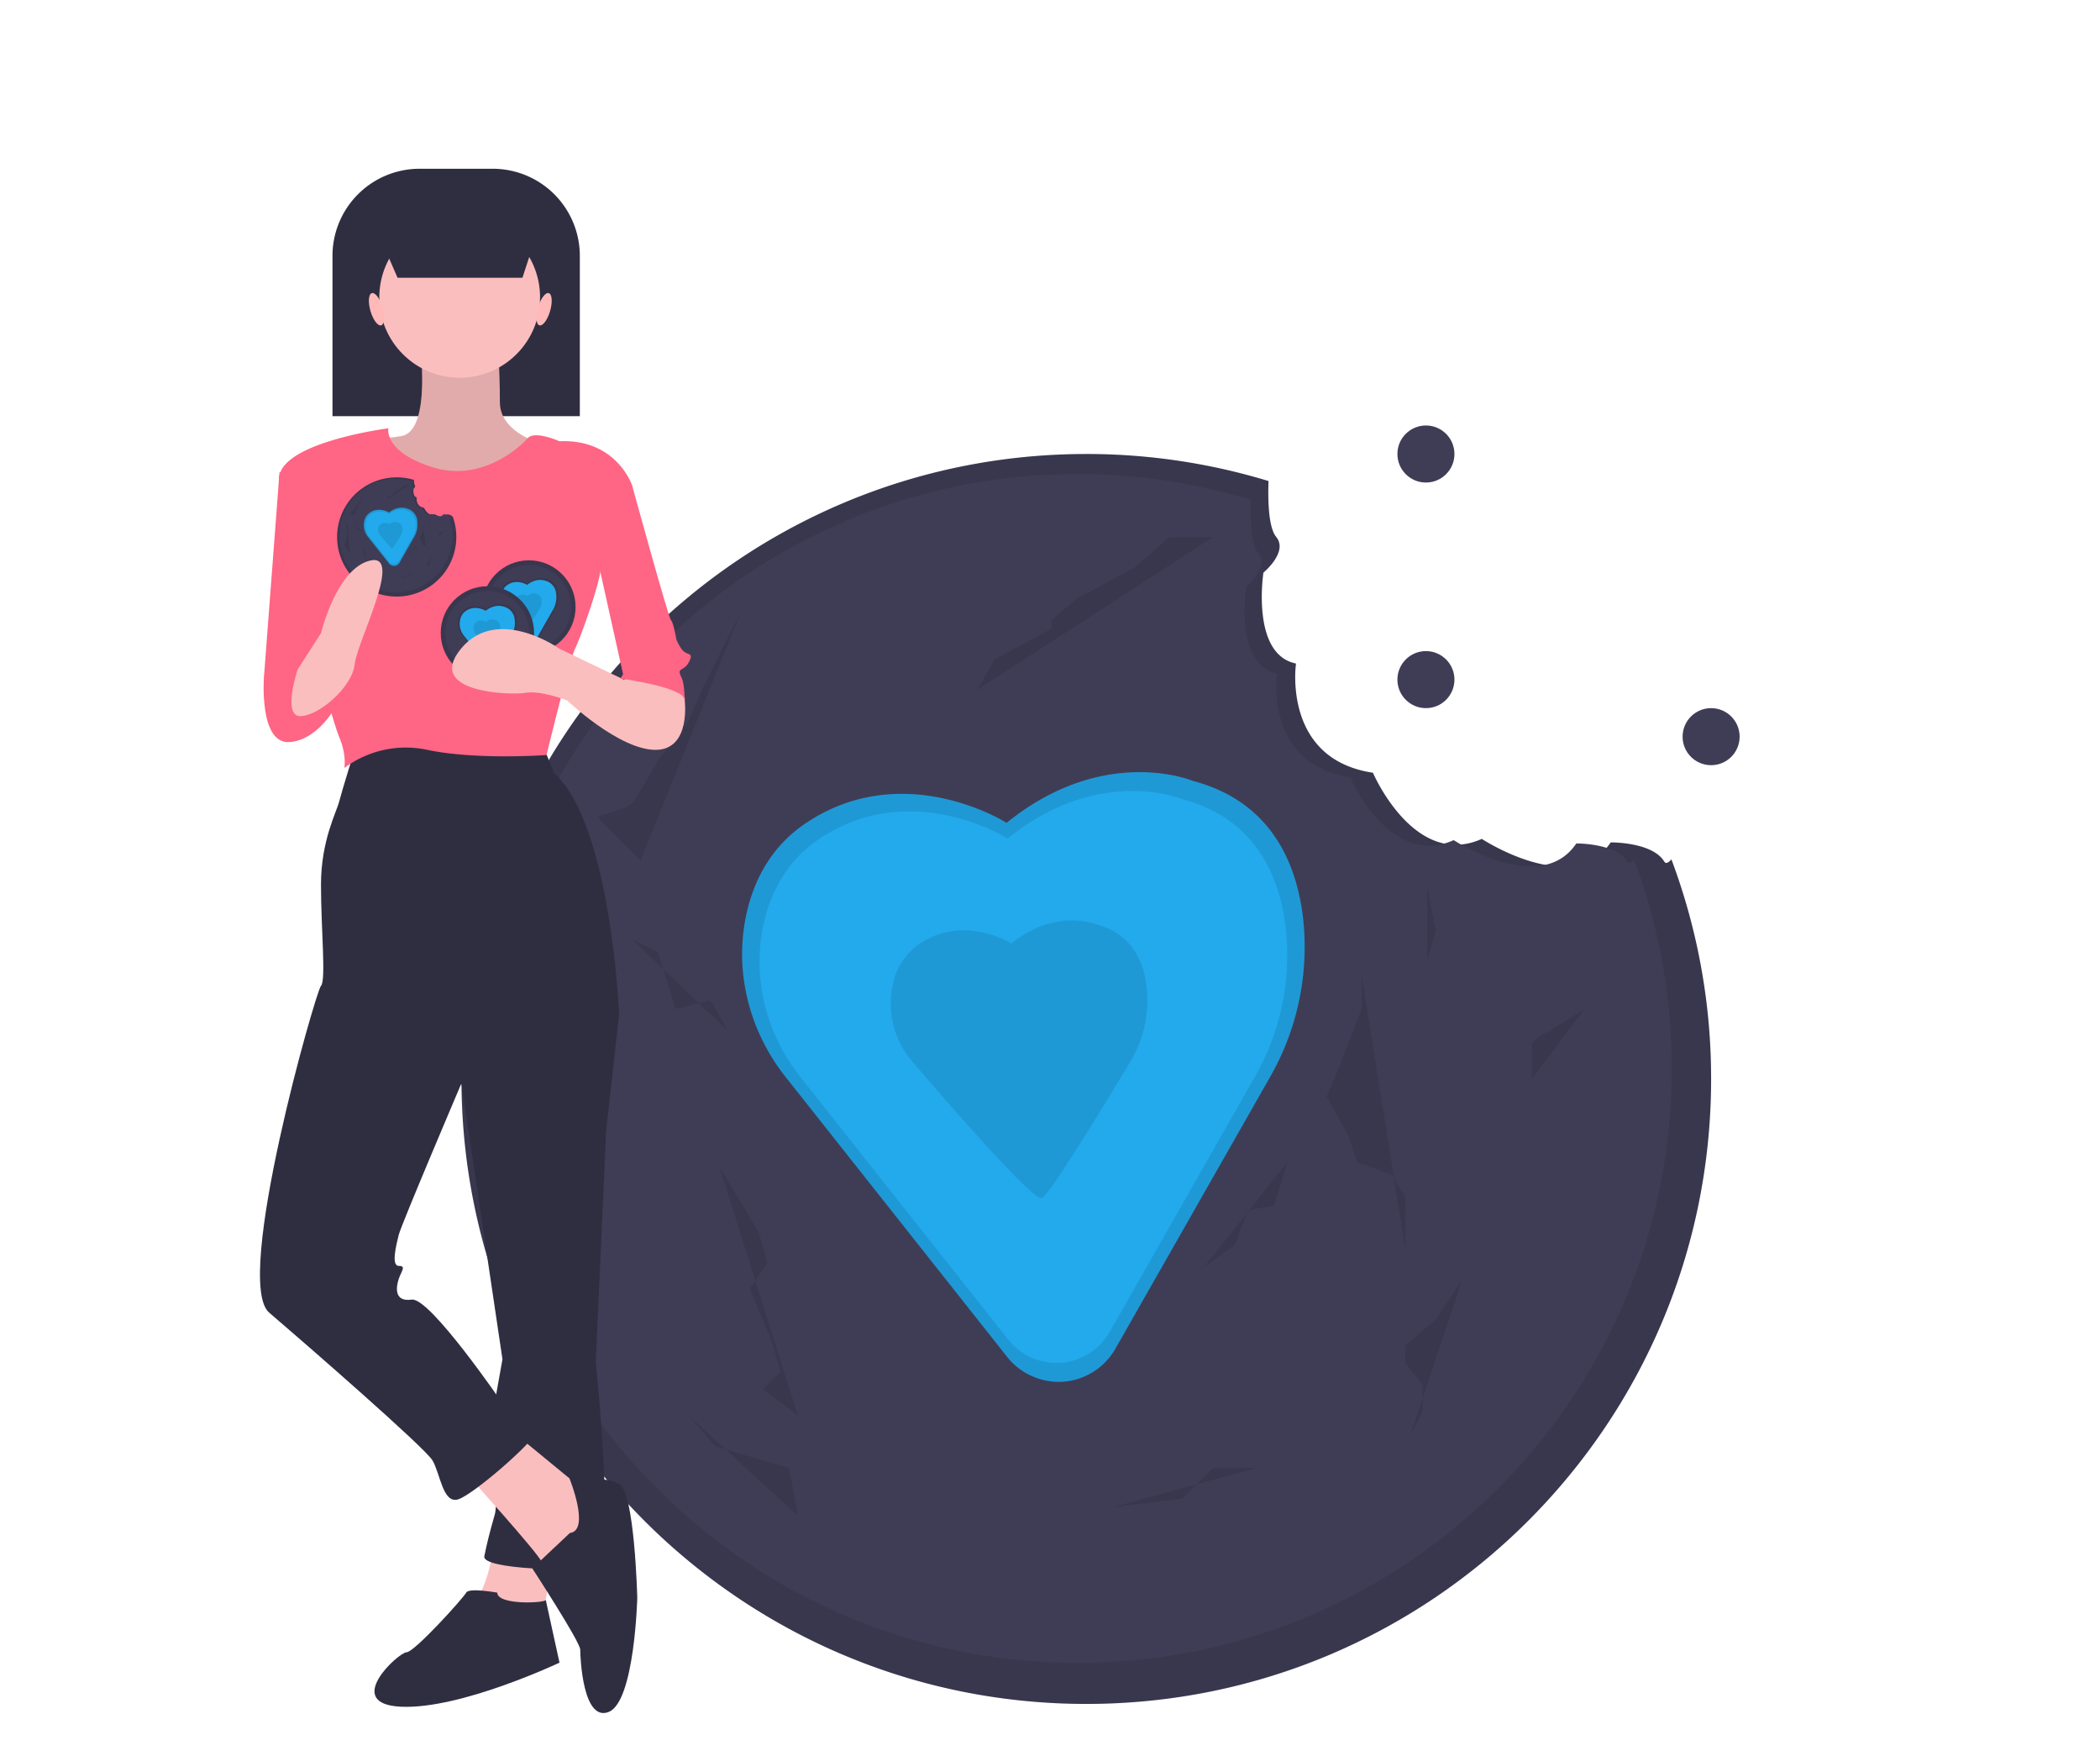 <svg width="810" height="677.079" xmlns="http://www.w3.org/2000/svg">
 <title>cookie love</title>

 <g>
  <title>background</title>
  <rect fill="none" id="canvas_background" height="679.079" width="812" y="-1" x="-1"/>
 </g>
 <g>
  <title>Layer 1</title>
  <circle id="svg_3" fill="#3f3d56" r="11" cy="175.079" cx="550"/>
  <circle id="svg_4" fill="#3f3d56" r="11" cy="262.079" cx="550"/>
  <circle id="svg_5" fill="#3f3d56" r="11" cy="284.079" cx="660"/>
  <path id="svg_7" fill="#3f3d56" d="m641.916,332.235c-4.594,-7.577 -20.639,-7.381 -20.639,-7.381c-14.609,21.706 -49.726,-1.351 -49.726,-1.351c-26.082,11.669 -41.996,-25.517 -41.996,-25.517c-35.095,-5.248 -29.673,-42.107 -29.673,-42.107c-17.46,-3.506 -12.561,-35.074 -12.561,-35.074s9.688,-7.946 4.921,-13.759c-3.031,-3.696 -3.219,-14.302 -2.955,-21.543a240.948,240.948 0 0 0 -70.287,-10.425c-133.101,0 -241,107.899 -241,241s107.899,241 241,241s241,-107.899 241,-241a240.445,240.445 0 0 0 -15.312,-84.675c-1.237,1.396 -2.196,1.78 -2.772,0.83z"/>
  <path id="svg_8" opacity="0.1" d="m641.916,332.235c-4.594,-7.577 -20.639,-7.381 -20.639,-7.381c-14.609,21.706 -49.726,-1.351 -49.726,-1.351c-26.082,11.669 -41.996,-25.517 -41.996,-25.517c-35.095,-5.248 -29.673,-42.107 -29.673,-42.107c-17.46,-3.506 -12.561,-35.074 -12.561,-35.074s9.688,-7.946 4.921,-13.759c-3.031,-3.696 -3.219,-14.302 -2.955,-21.543a240.948,240.948 0 0 0 -70.287,-10.425c-133.101,0 -241,107.899 -241,241s107.899,241 241,241s241,-107.899 241,-241a240.445,240.445 0 0 0 -15.312,-84.675c-1.237,1.396 -2.196,1.78 -2.772,0.83z"/>
  <path id="svg_9" fill="#3f3d56" d="m627.633,332.283c-4.369,-7.206 -19.629,-7.02 -19.629,-7.02c-13.894,20.643 -47.292,-1.285 -47.292,-1.285c-24.806,11.098 -39.941,-24.268 -39.941,-24.268c-33.377,-4.991 -28.221,-40.045 -28.221,-40.045c-16.606,-3.334 -11.946,-33.357 -11.946,-33.357s9.214,-7.557 4.68,-13.086c-2.883,-3.515 -3.062,-13.602 -2.81,-20.488a229.153,229.153 0 0 0 -66.846,-9.914c-126.585,0 -229.203,102.618 -229.203,229.203s102.618,229.203 229.203,229.203s229.203,-102.618 229.203,-229.203a228.676,228.676 0 0 0 -14.563,-80.53c-1.177,1.328 -2.089,1.693 -2.636,0.79z"/>
  <path id="svg_10" fill="#22aaec" d="m388.262,317.317s-39.525,-25.152 -77.253,0c-13.205,8.803 -19.807,21.348 -22.811,33.937c-5.341,22.383 0.516,45.98 14.8,64.022l85.352,107.813a25.371,25.371 0 0 0 25.299,9.219q0.277,-0.062 0.558,-0.129a25.441,25.441 0 0 0 16.085,-12.213l59.359,-104.24a100.954,100.954 0 0 0 12.823,-62.795c-2.784,-21.437 -13.078,-44.035 -42.347,-51.783c0,0 -34.135,-14.373 -71.863,16.169z"/>
  <path id="svg_11" opacity="0.1" d="m388.262,317.317s-39.525,-25.152 -77.253,0c-13.205,8.803 -19.807,21.348 -22.811,33.937c-5.341,22.383 0.516,45.98 14.8,64.022l85.352,107.813a25.371,25.371 0 0 0 25.299,9.219q0.277,-0.062 0.558,-0.129a25.441,25.441 0 0 0 16.085,-12.213l59.359,-104.24a100.954,100.954 0 0 0 12.823,-62.795c-2.784,-21.437 -13.078,-44.035 -42.347,-51.783c0,0 -34.135,-14.373 -71.863,16.169z"/>
  <path id="svg_12" fill="#22aaec" d="m388.664,323.387s-37.077,-23.594 -72.469,0c-12.387,8.258 -18.581,20.026 -21.399,31.835c-5.011,20.997 0.484,43.132 13.883,60.057l80.066,101.135a23.8,23.8 0 0 0 23.732,8.648q0.26,-0.058 0.523,-0.121a23.866,23.866 0 0 0 15.089,-11.456l55.682,-97.784a94.702,94.702 0 0 0 12.029,-58.906c-2.611,-20.11 -12.268,-41.308 -39.725,-48.576c0,0 -32.021,-13.483 -67.413,15.168z"/>
  <path id="svg_13" opacity="0.1" d="m390.107,363.844s-18.039,-11.479 -35.258,0a24.904,24.904 0 0 0 -10.411,15.488a34.403,34.403 0 0 0 6.754,29.219s46.182,54.38 50.501,53.413q0.126,-0.028 0.255,-0.059c3.111,-0.747 34.432,-53.148 34.432,-53.148a46.075,46.075 0 0 0 5.852,-28.659c-1.27,-9.784 -5.969,-20.097 -19.327,-23.633c-0,-0 -15.579,-6.56 -32.798,7.38z"/>
  <polyline id="svg_14" opacity="0.1" points="277.434 449.785 282.49 458.212 292.601 475.065 295.972 486.862 289.231 496.974 297.657 517.198 301.028 528.995 294.287 535.736 307.769 545.848"/>
  <polyline id="svg_15" opacity="0.1" points="525.175 375.631 525.175 389.114 516.748 411.023 511.692 422.82 520.119 437.988 523.49 448.1 536.972 453.156 542.028 461.583 542.028 481.806"/>
  <path id="svg_16" opacity="0.1" d="m611.126,389.114l-13.483,8.427s-6.741,3.371 -6.741,5.056l0,13.483"/>
  <polyline id="svg_17" opacity="0.1" points="550.455 341.925 553.825 358.778 550.455 370.576"/>
  <polyline id="svg_18" opacity="0.1" points="563.937 493.604 553.825 508.771 542.028 518.883 542.028 525.624 548.769 534.051 548.769 544.163 543.713 554.275"/>
  <polyline id="svg_19" opacity="0.1" points="467.874 207.1 451.021 207.1 437.538 218.897 415.629 230.694 405.517 239.121 405.517 242.492 383.608 254.289 376.867 266.086"/>
  <path id="svg_20" opacity="0.1" d="m285.86,235.75l-15.168,30.336l-5.056,11.797l-11.797,15.168s-8.427,15.168 -10.112,16.853s-13.483,5.056 -13.483,5.056l16.853,16.853"/>
  <polyline id="svg_21" opacity="0.1" points="218.448 352.037 215.077 373.946 218.448 387.429 218.448 411.023 208.336 454.841 218.448 466.638 230.245 481.806"/>
  <polyline id="svg_22" opacity="0.1" points="243.727 362.149 253.839 367.205 260.58 389.114 274.063 385.743 280.804 397.541"/>
  <polyline id="svg_23" opacity="0.1" points="429.112 581.24 456.077 577.869 467.874 566.072 484.727 566.072"/>
  <polyline id="svg_24" opacity="0.1" points="265.636 545.848 275.748 557.645 292.601 562.701 304.399 566.072 307.769 584.61"/>
  <polyline id="svg_25" opacity="0.1" points="464.503 488.548 476.301 480.121 481.357 466.638 491.469 464.953 496.524 448.1"/>
  <path id="svg_26" fill="#2f2e41" d="m161.837,65.079l28.218,0a33.592,33.592 0 0 1 33.592,33.592l0,61.81a0,0 0 0 1 0,0l-95.403,0a0,0 0 0 1 0,0l0,-61.81a33.592,33.592 0 0 1 33.592,-33.592z"/>
  <path id="svg_27" fill="#fbbebe" d="m190.808,595.161s-3,19 -8,22s26,10 26,10l5,-30l-23,-2z"/>
  <path id="svg_28" fill="#2f2e41" d="m227.808,378.161l11,13l-5,45l-4,89s8,77 0,79s-44,1 -43,-4s2,-9 4,-16s-2,-32 -2,-32l5,-28l-18,-121l52,-25z"/>
  <path id="svg_29" fill="#2f2e41" d="m191.808,614.161s-11,-2 -12,0s-20,23 -23,23s-25,20 -2,21s61,-17 61,-17s-5.592,-25.446 -5.296,-24.223s-18.704,2.223 -18.704,-2.777z"/>
  <path id="svg_30" fill="#fbbebe" d="m179.808,568.161s28,31 29,34s16,0 16,0l6,-20l-5,-7l-28,-23l-18,16z"/>
  <path id="svg_31" fill="#2f2e41" d="m219.808,591.161l-14.5,13.648s18.5,28.352 18.5,31.352s1,28 11,24s11,-44 11,-44s-1,-41 -7,-44s-19.15,-2.052 -19.15,-2.052s8.15,20.052 0.15,21.052z"/>
  <path id="svg_32" fill="#2f2e41" d="m136.808,289.161s-5,16 -6,20s-7,15 -7,32s2,37 0,39s-34,114 -20,126s60,52 63,57s4,17 10,15s29,-22 30,-26s-13,-11 -13,-11s-28,-41 -35,-40s-6,-5 -5,-8s3,-5 0,-5s-1,-8 0,-12s24,-58 24,-58l61,-27s-3,-73 -25,-93l-5,-12s-56,-4 -72,3z"/>
  <path id="svg_33" fill="#fbbebe" d="m161.808,131.161s5,35 -7,37s-22,1 -22,2s30,32 30,32l28,-2l25,-27s-23,-4 -23,-18s-1,-24 -1,-24l-30,0z"/>
  <path id="svg_34" opacity="0.1" d="m161.808,131.161s5,35 -7,37s-22,1 -22,2s30,32 30,32l28,-2l25,-27s-23,-4 -23,-18s-1,-24 -1,-24l-30,0z"/>
  <circle id="svg_35" fill="#fbbebe" r="31" cy="114.661" cx="177.308"/>
  <path id="svg_36" fill="#ff6584" d="m149.808,165.161s-39,5 -42,18s20,94 23,101s2,12 2,12a39.566,39.566 0 0 1 32,-7c19,4 46,2 46,2s9,-37 11,-41s10,-26 10,-32s12,-31 12,-31s-6,-18 -28,-17c0,0 -9.596,-4.295 -12.298,-1.148s-17.702,17.148 -36.702,11.148s-17,-15 -17,-15z"/>
  <path id="svg_37" fill="#ff6584" d="m118.808,182.161l-11,0l-6,79s22,6 25,2s-8,-81 -8,-81z"/>
  <path id="svg_38" fill="#ff6584" d="m224.808,182.161l19,5s14,51 15,52s2,7 2,7s0,1 2,4s5,1 3,5s-5,2 -3,6s1,15 1,15s-5,-19 -23,-14l-12,-54l-4,-26z"/>
  <polygon id="svg_39" fill="#2f2e41" points="201.511 107.121 153.343 107.121 142.438 82.057 209.69 82.057 201.511 107.121"/>
  <ellipse id="svg_40" fill="#ffb9b9" transform="rotate(-16.16 -245.768,-7.653) " ry="6.468" rx="2.425" cy="223.056" cx="94.455"/>
  <ellipse id="svg_41" fill="#ffb9b9" transform="rotate(-73.84 -124.414,443.901) " ry="2.425" rx="6.468" cy="674.61" cx="280.447"/>
  <circle id="svg_42" fill="#3f3d56" r="18" cy="234.079" cx="204"/>
  <circle id="svg_43" opacity="0.1" r="18" cy="234.079" cx="204"/>
  <circle id="svg_44" fill="#3f3d56" r="16.215" cy="234.079" cx="204"/>
  <path id="svg_45" opacity="0.1" d="m203.285,224.913s-4.131,-2.629 -8.075,0a5.704,5.704 0 0 0 -2.384,3.547a7.879,7.879 0 0 0 1.547,6.692l8.921,11.269a2.652,2.652 0 0 0 2.644,0.964l0.058,-0.014a2.659,2.659 0 0 0 1.681,-1.277l6.205,-10.896a10.552,10.552 0 0 0 1.34,-6.564a5.896,5.896 0 0 0 -4.426,-5.413s-3.568,-1.502 -7.512,1.69z"/>
  <path id="svg_46" fill="#22aaec" d="m203.327,225.547s-3.875,-2.466 -7.575,0a5.35,5.35 0 0 0 -2.237,3.328a7.391,7.391 0 0 0 1.451,6.277l8.369,10.571a2.488,2.488 0 0 0 2.481,0.904l0.055,-0.013a2.495,2.495 0 0 0 1.577,-1.197l5.82,-10.221a9.899,9.899 0 0 0 1.257,-6.157a5.531,5.531 0 0 0 -4.152,-5.077s-3.347,-1.409 -7.046,1.585z"/>
  <path id="svg_47" opacity="0.1" d="m203.478,229.776a3.557,3.557 0 0 0 -3.685,0a2.603,2.603 0 0 0 -1.088,1.619a3.596,3.596 0 0 0 0.706,3.054s4.827,5.684 5.279,5.583l0.027,-0.006c0.325,-0.078 3.599,-5.555 3.599,-5.555a4.816,4.816 0 0 0 0.612,-2.996a2.691,2.691 0 0 0 -2.02,-2.47a3.503,3.503 0 0 0 -3.428,0.771z"/>
  <circle id="svg_48" fill="#3f3d56" r="18" cy="244.079" cx="188"/>
  <circle id="svg_49" opacity="0.1" r="18" cy="244.079" cx="188"/>
  <circle id="svg_50" fill="#3f3d56" r="16.215" cy="244.079" cx="188"/>
  <path id="svg_51" opacity="0.1" d="m187.285,234.913s-4.131,-2.629 -8.075,0a5.704,5.704 0 0 0 -2.384,3.547a7.879,7.879 0 0 0 1.547,6.692l8.921,11.269a2.652,2.652 0 0 0 2.644,0.964l0.058,-0.014a2.659,2.659 0 0 0 1.681,-1.277l6.205,-10.896a10.552,10.552 0 0 0 1.34,-6.564a5.896,5.896 0 0 0 -4.426,-5.413s-3.568,-1.502 -7.512,1.69z"/>
  <path id="svg_52" fill="#22aaec" d="m187.327,235.547s-3.875,-2.466 -7.575,0a5.35,5.35 0 0 0 -2.237,3.328a7.391,7.391 0 0 0 1.451,6.277l8.369,10.571a2.488,2.488 0 0 0 2.481,0.904l0.055,-0.013a2.495,2.495 0 0 0 1.577,-1.197l5.82,-10.221a9.899,9.899 0 0 0 1.257,-6.157a5.531,5.531 0 0 0 -4.152,-5.077s-3.347,-1.409 -7.046,1.585z"/>
  <path id="svg_53" opacity="0.1" d="m187.478,239.776a3.557,3.557 0 0 0 -3.685,0a2.603,2.603 0 0 0 -1.088,1.619a3.596,3.596 0 0 0 0.706,3.054s4.827,5.684 5.279,5.583l0.027,-0.006c0.325,-0.078 3.599,-5.555 3.599,-5.555a4.816,4.816 0 0 0 0.612,-2.996a2.691,2.691 0 0 0 -2.02,-2.47a3.503,3.503 0 0 0 -3.428,0.771z"/>
  <path id="svg_54" fill="#3f3d56" d="m174.274,199.077c-0.438,-0.723 -1.97,-0.704 -1.97,-0.704c-1.394,2.072 -4.746,-0.129 -4.746,-0.129c-2.489,1.114 -4.008,-2.435 -4.008,-2.435c-3.349,-0.501 -2.832,-4.018 -2.832,-4.018c-1.666,-0.335 -1.199,-3.347 -1.199,-3.347s0.925,-0.758 0.47,-1.313a4.038,4.038 0 0 1 -0.282,-2.056a22.985,22.985 0 1 0 14.831,13.924c-0.118,0.133 -0.21,0.17 -0.265,0.079z"/>
  <path id="svg_55" opacity="0.1" d="m174.274,199.077c-0.438,-0.723 -1.97,-0.704 -1.97,-0.704c-1.394,2.072 -4.746,-0.129 -4.746,-0.129c-2.489,1.114 -4.008,-2.435 -4.008,-2.435c-3.349,-0.501 -2.832,-4.018 -2.832,-4.018c-1.666,-0.335 -1.199,-3.347 -1.199,-3.347s0.925,-0.758 0.47,-1.313a4.038,4.038 0 0 1 -0.282,-2.056a22.985,22.985 0 1 0 14.831,13.924c-0.118,0.133 -0.21,0.17 -0.265,0.079z"/>
  <path id="svg_56" fill="#3f3d56" d="m172.911,198.987c-0.417,-0.688 -1.873,-0.67 -1.873,-0.67c-1.326,1.97 -4.513,-0.123 -4.513,-0.123c-2.367,1.059 -3.812,-2.316 -3.812,-2.316c-3.185,-0.476 -2.693,-3.822 -2.693,-3.822c-1.585,-0.318 -1.14,-3.183 -1.14,-3.183s0.879,-0.721 0.447,-1.249a3.84,3.84 0 0 1 -0.268,-1.955a21.86,21.86 0 1 0 14.105,13.243c-0.112,0.127 -0.199,0.162 -0.252,0.075z"/>
  <path id="svg_57" fill="#22aaec" d="m150.067,197.654s-3.772,-2.4 -7.373,0a5.208,5.208 0 0 0 -2.177,3.239a7.194,7.194 0 0 0 1.412,6.11l8.146,10.289a2.421,2.421 0 0 0 2.414,0.88l0.053,-0.012a2.428,2.428 0 0 0 1.535,-1.166l5.665,-9.948a9.635,9.635 0 0 0 1.224,-5.993a5.383,5.383 0 0 0 -4.041,-4.942s-3.258,-1.372 -6.858,1.543z"/>
  <path id="svg_58" opacity="0.1" d="m150.067,197.654s-3.772,-2.4 -7.373,0a5.208,5.208 0 0 0 -2.177,3.239a7.194,7.194 0 0 0 1.412,6.11l8.146,10.289a2.421,2.421 0 0 0 2.414,0.88l0.053,-0.012a2.428,2.428 0 0 0 1.535,-1.166l5.665,-9.948a9.635,9.635 0 0 0 1.224,-5.993a5.383,5.383 0 0 0 -4.041,-4.942s-3.258,-1.372 -6.858,1.543z"/>
  <path id="svg_59" fill="#22aaec" d="m150.105,198.233s-3.538,-2.252 -6.916,0a4.885,4.885 0 0 0 -2.042,3.038a6.748,6.748 0 0 0 1.325,5.732l7.641,9.652a2.271,2.271 0 0 0 2.265,0.825l0.05,-0.012a2.278,2.278 0 0 0 1.44,-1.093l5.314,-9.332a9.038,9.038 0 0 0 1.148,-5.622a5.05,5.05 0 0 0 -3.791,-4.636s-3.056,-1.287 -6.434,1.448z"/>
  <path id="svg_60" opacity="0.1" d="m150.243,202.094a3.247,3.247 0 0 0 -3.365,0a2.377,2.377 0 0 0 -0.994,1.478a3.283,3.283 0 0 0 0.645,2.789s4.407,5.19 4.82,5.097l0.024,-0.006a57.857,57.857 0 0 0 3.286,-5.072a4.397,4.397 0 0 0 0.559,-2.735a2.457,2.457 0 0 0 -1.845,-2.255a3.198,3.198 0 0 0 -3.13,0.704z"/>
  <polyline id="svg_61" opacity="0.1" points="139.49 210.296 139.972 211.1 140.937 212.708 141.259 213.834 140.615 214.799 141.42 216.729 141.741 217.855 141.098 218.499 142.385 219.464"/>
  <polyline id="svg_62" opacity="0.1" points="163.133 203.219 163.133 204.506 162.329 206.597 161.846 207.722 162.65 209.17 162.972 210.135 164.259 210.617 164.741 211.422 164.741 213.352"/>
  <path id="svg_63" opacity="0.1" d="m171.336,204.506l-1.287,0.804s-0.643,0.322 -0.643,0.483l0,1.287"/>
  <polyline id="svg_64" opacity="0.1" points="165.545 200.002 165.867 201.61 165.545 202.736"/>
  <polyline id="svg_65" opacity="0.1" points="166.832 214.478 165.867 215.925 164.741 216.89 164.741 217.534 165.385 218.338 165.385 219.303 164.902 220.268"/>
  <polyline id="svg_66" opacity="0.1" points="157.664 187.135 156.056 187.135 154.769 188.261 152.678 189.387 151.713 190.191 151.713 190.513 149.622 191.638 148.979 192.764"/>
  <path id="svg_67" opacity="0.1" d="m140.294,189.869l-1.448,2.895l-0.483,1.126l-1.126,1.448s-0.804,1.448 -0.965,1.608a6.621,6.621 0 0 1 -1.287,0.483l1.608,1.608"/>
  <polyline id="svg_68" opacity="0.1" points="133.86 200.967 133.538 203.058 133.86 204.345 133.86 206.597 132.895 210.778 133.86 211.904 134.986 213.352"/>
  <polyline id="svg_69" opacity="0.1" points="136.273 201.932 137.238 202.415 137.881 204.506 139.168 204.184 139.811 205.31"/>
  <polyline id="svg_70" opacity="0.1" points="153.965 222.841 156.538 222.52 157.664 221.394 159.273 221.394"/>
  <polyline id="svg_71" opacity="0.1" points="138.364 219.464 139.329 220.59 140.937 221.072 142.063 221.394 142.385 223.163"/>
  <polyline id="svg_72" opacity="0.1" points="157.343 213.995 158.469 213.191 158.951 211.904 159.916 211.743 160.399 210.135"/>
  <path id="svg_73" fill="#ff6584" d="m104.808,253.161l-3,8s-2,26 10,25s19,-16 19,-16s-7,-19 -15,-17s-11,0 -11,0z"/>
  <path id="svg_74" fill="#fbbebe" d="m114.808,258.161s-6,18 1,18s20,-11 21,-20s19,-43 6,-40s-19,28 -19,28l-9,14z"/>
  <path id="svg_75" fill="#fbbebe" d="m257.808,259.161l6.247,10.44s2.753,19.56 -11.247,19.56s-34,-19 -34,-19s-10,-4 -16,-3s-39,0 -25,-17s38,0 38,0l25,12l13,-7l4,4z"/>
  <path id="svg_76" fill="#ff6584" d="m249.308,245.661l-10,16s23,3 25,8s-9,-26 -9,-26l-6,2z"/>
 </g>
</svg>